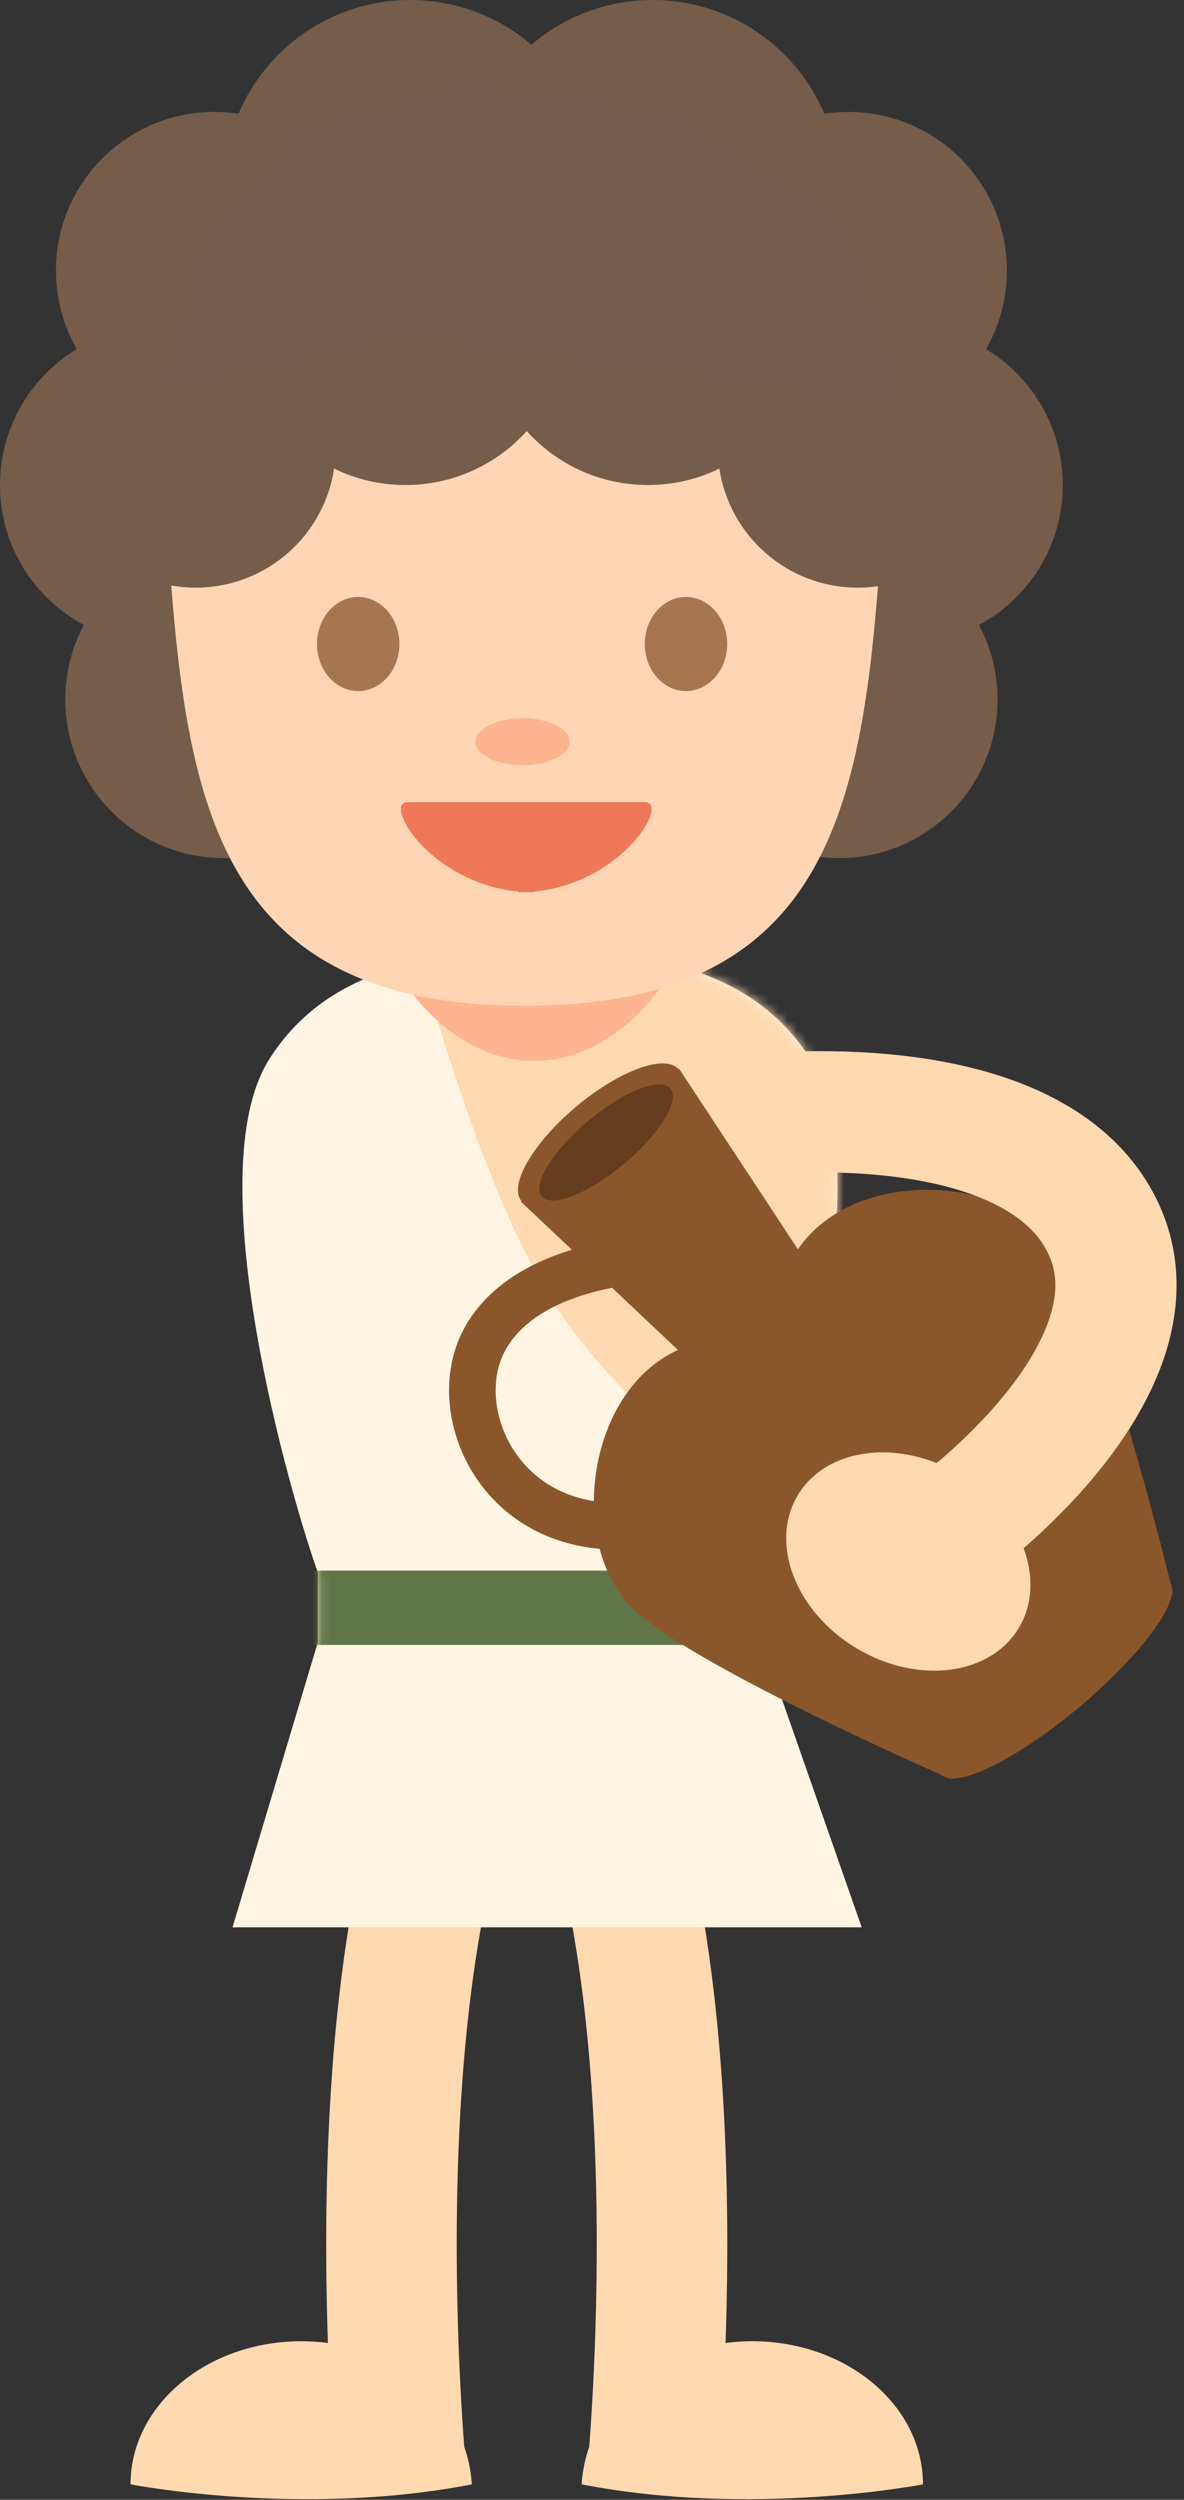 <?xml version="1.0" encoding="UTF-8"?>
<svg width="127px" height="268px" viewBox="0 0 127 268" version="1.1" xmlns="http://www.w3.org/2000/svg" xmlns:xlink="http://www.w3.org/1999/xlink">
    <rect x="0" y="0" width="127" height="268" fill="#333333" stroke="none"/>
    <!-- Generator: Sketch 41.2 (35397) - http://www.bohemiancoding.com/sketch -->
    <title>cheers-people02</title>
    <desc>Created with Sketch.</desc>
    <defs>
        <path d="M37.427,0.005 C46.372,0.368 57.07,2.117 63.017,11.674 C70.663,23.962 60.588,58.659 57.735,66.581 L57.735,74.063 L68.429,104.624 L0.942,104.624 L10.092,74.063 L10.092,66.581 C7.238,58.659 -2.837,23.962 4.81,11.674 C10.757,2.117 21.455,0.368 30.371,0.062 C31.497,0.005 32.675,-0.003 33.913,0.001 C35.151,-0.003 36.329,0.005 37.427,0.005 Z" id="path-1"></path>
        <path d="M38.276,95.826 C71,95.826 74.471,74.375 76.404,47.913 C78.337,21.451 61.266,0 38.276,0 C15.287,0 -1.784,21.451 0.149,47.913 C2.082,74.375 5.553,95.826 38.276,95.826 Z" id="path-3"></path>
    </defs>
    <g id="Page-1" stroke="none" stroke-width="1" fill="none" fill-rule="evenodd">
        <g id="Desktop-HD" transform="translate(-821, -2458)">
            <g id="ギリシャ02" transform="translate(777, 2458)">
                <g id="cheers-people02" transform="translate(44, 0)">
                    <g id="Group-18" transform="translate(14, 188)">
                        <path d="M27.99,0 C39.379,29 34.225,78.783 34.225,78.783" id="Path-6" stroke="#FFD9B0" stroke-width="14" transform="translate(31.689, 39.391) scale(-1, 1) translate(-31.689, -39.391) "></path>
                        <path d="M0,78.342 C0,69.869 8.195,63 18.304,63 C28.413,63 36.096,69.872 36.609,78.342 C18.299,81.924 0,78.342 0,78.342 Z" id="Combined-Shape" fill="#FFD9B0"></path>
                    </g>
                    <g id="Group-18" transform="translate(80.5, 228) scale(-1, 1) translate(-80.5, -228) translate(62, 188)">
                        <path d="M27.99,0 C39.379,29 34.225,78.783 34.225,78.783" id="Path-6" stroke="#FFD9B0" stroke-width="14" transform="translate(31.689, 39.391) scale(-1, 1) translate(-31.689, -39.391) "></path>
                        <path d="M0,78.342 C0,69.869 8.195,63 18.304,63 C28.413,63 36.096,69.872 36.609,78.342 C18.299,81.924 0,78.342 0,78.342 Z" id="Combined-Shape" fill="#FFD9B0"></path>
                    </g>
                    <path d="M8.995,67.001 C3.642,64.139 0,58.495 0,52 C0,45.818 3.3,40.406 8.235,37.431 C6.813,34.946 6,32.068 6,29 C6,19.611 13.611,12 23,12 C23.877,12 24.739,12.066 25.58,12.195 C28.621,5.027 35.724,0 44,0 C48.963,0 53.504,1.808 57,4.801 C60.496,1.808 65.037,0 70,0 C78.276,0 85.379,5.027 88.42,12.195 C89.261,12.066 90.123,12 91,12 C100.389,12 108,19.611 108,29 C108,32.068 107.187,34.946 105.765,37.431 C110.7,40.406 114,45.818 114,52 C114,58.495 110.358,64.139 105.005,67.001 C106.278,69.385 107,72.108 107,75 C107,84.389 99.389,92 90,92 C80.611,92 73,84.389 73,75 C73,68.505 76.642,62.861 81.995,59.999 C80.722,57.615 80,54.892 80,52 C80,48.932 80.813,46.054 82.235,43.569 C80.185,42.333 78.418,40.678 77.052,38.721 C74.859,39.548 72.482,40 70,40 C65.037,40 60.496,38.192 57,35.199 C53.504,38.192 48.963,40 44,40 C41.518,40 39.141,39.548 36.948,38.721 C35.582,40.678 33.815,42.333 31.765,43.569 C33.187,46.054 34,48.932 34,52 C34,54.892 33.278,57.615 32.005,59.999 C37.358,62.861 41,68.505 41,75 C41,84.389 33.389,92 24,92 C14.611,92 7,84.389 7,75 C7,72.108 7.722,69.385 8.995,67.001 Z" id="Combined-Shape" fill="#755D49"></path>
                    <g id="body" transform="translate(18, 12)">
                        <g id="Path-5" transform="translate(6, 90)">
                            <mask id="mask-2" fill="white">
                                <use xlink:href="#path-1"></use>
                            </mask>
                            <use id="Mask" fill="#FFF5E2" xlink:href="#path-1"></use>
                            <path d="M19.361,-5.523 C19.361,-5.523 26.344,23.433 35.22,37.421 C44.096,51.409 60.675,61.447 66.985,65.187 C73.296,68.927 87.942,30.507 87.942,29.278 C87.942,28.05 77.196,-2.761 76.051,-4.142 C74.906,-5.523 60.982,-11.165 58.797,-11.165 C56.612,-11.165 19.361,-5.523 19.361,-5.523 Z" fill="#FFD9B0" mask="url(#mask-2)"></path>
                            <polygon id="Rectangle-3" fill="#607547" mask="url(#mask-2)" points="2 66.384 66 66.384 66 74.35 38.245 74.35 2 74.35"></polygon>
                            <ellipse id="Oval-4" fill="#FFB490" mask="url(#mask-2)" cx="33.293" cy="-19.15" rx="20.358" ry="30.886"></ellipse>
                        </g>
                        <mask id="mask-4" fill="white">
                            <use xlink:href="#path-3"></use>
                        </mask>
                        <use id="Oval-5" fill="#FFD6B5" transform="translate(38.276, 47.913) scale(-1, 1) translate(-38.276, -47.913) " xlink:href="#path-3"></use>
                    </g>
                    <g id="bottle" transform="translate(88.027, 151.466) rotate(-40) translate(-88.027, -151.466) translate(57.027, 109.466)">
                        <path d="M21,4 L20.924,4 L23.603,27 C12.887,24 0.386,36 2.172,46 C3.755,54.867 13.764,75.574 16.011,80.152 C16.046,80.384 16.16,80.611 16.346,80.832 C16.42,80.981 16.459,81.058 16.459,81.058 L16.566,81.058 C18.422,82.754 24.629,84 32,84 C39.371,84 45.578,82.754 47.434,81.058 L47.541,81.058 C47.541,81.058 47.58,80.981 47.654,80.832 C47.84,80.611 47.954,80.384 47.989,80.152 C50.236,75.574 60.245,54.867 61.828,46 C63.614,36 51.113,24 40.397,27 L43.076,4 L43,4 C43,1.791 38.075,-2.84217094e-14 32,-2.84217094e-14 C25.925,-2.84217094e-14 21,1.791 21,4 Z" id="Combined-Shape" fill="#8B572A"></path>
                        <ellipse id="Oval-13" fill="#633D1D" cx="32" cy="5" rx="9" ry="3"></ellipse>
                        <path d="M28,18 C28,18 17,9 8,13 C-1,17 -5,35 15.087,42" id="Path-13" stroke="#8B572A" stroke-width="5"></path>
                    </g>
                    <g id="Group-8" transform="translate(56, 69.5) scale(-1, 1) translate(-56, -69.5) translate(34, 64)" fill="#A6774E">
                        <ellipse id="Oval" cx="4.421" cy="5.043" rx="4.421" ry="5.043"></ellipse>
                        <ellipse id="Oval" cx="39.579" cy="5.043" rx="4.421" ry="5.043"></ellipse>
                    </g>
                    <ellipse id="Oval-6" fill="#FFB490" transform="translate(56.053, 79.522) scale(-1, 1) translate(-56.053, -79.522) " cx="56.053" cy="79.522" rx="5.053" ry="2.522"></ellipse>
                    <path d="M56.444,95.643 C56.176,95.656 55.906,95.662 55.632,95.663 L55.632,95.663 L55.632,95.585 C46.083,94.67 41.035,86 43.715,86 L56.444,86 L69.173,86 C71.853,86 66.804,94.67 57.256,95.585 L57.256,95.663 L57.256,95.663 C56.982,95.662 56.712,95.656 56.444,95.643 Z" id="Combined-Shape" fill="#EE7857" transform="translate(56.444, 90.831) scale(-1, 1) translate(-56.444, -90.831) "></path>
                    <path d="M91.502,120.105 C91.502,120.105 70.926,139.759 80.694,153.672 C90.462,167.586 119.244,160.463 119.244,160.463" id="Path-6" stroke="#FFD9B0" stroke-width="13" transform="translate(98.654, 141.195) rotate(187) translate(-98.654, -141.195) "></path>
                    <ellipse id="Oval-3" fill="#FFD9B0" transform="translate(97.43, 167.408) rotate(211) translate(-97.43, -167.408) " cx="97.43" cy="167.408" rx="13.824" ry="10.835"></ellipse>
                    <path d="M26.012,33.858 C26.35,24.49 34.05,17 43.5,17 C48.659,17 53.297,19.233 56.5,22.784 C59.703,19.233 64.341,17 69.5,17 C78.95,17 86.65,24.49 86.988,33.858 C88.556,33.302 90.242,33 92,33 C100.284,33 107,39.716 107,48 C107,56.284 100.284,63 92,63 C84.476,63 78.245,57.46 77.166,50.236 C74.851,51.366 72.249,52 69.5,52 C64.341,52 59.703,49.767 56.5,46.216 C53.297,49.767 48.659,52 43.5,52 C40.751,52 38.149,51.366 35.834,50.236 C34.755,57.46 28.524,63 21,63 C12.716,63 6,56.284 6,48 C6,39.716 12.716,33 21,33 C22.758,33 24.444,33.302 26.012,33.858 Z" id="Combined-Shape" fill="#755D49"></path>
                    <polygon id="Path-10" fill="#765C4C" points="17 42 22 26 32 14 50 9 72 12 91 24 96 41 97 44 73 40 44 36"></polygon>
                </g>
            </g>
        </g>
    </g>
</svg>